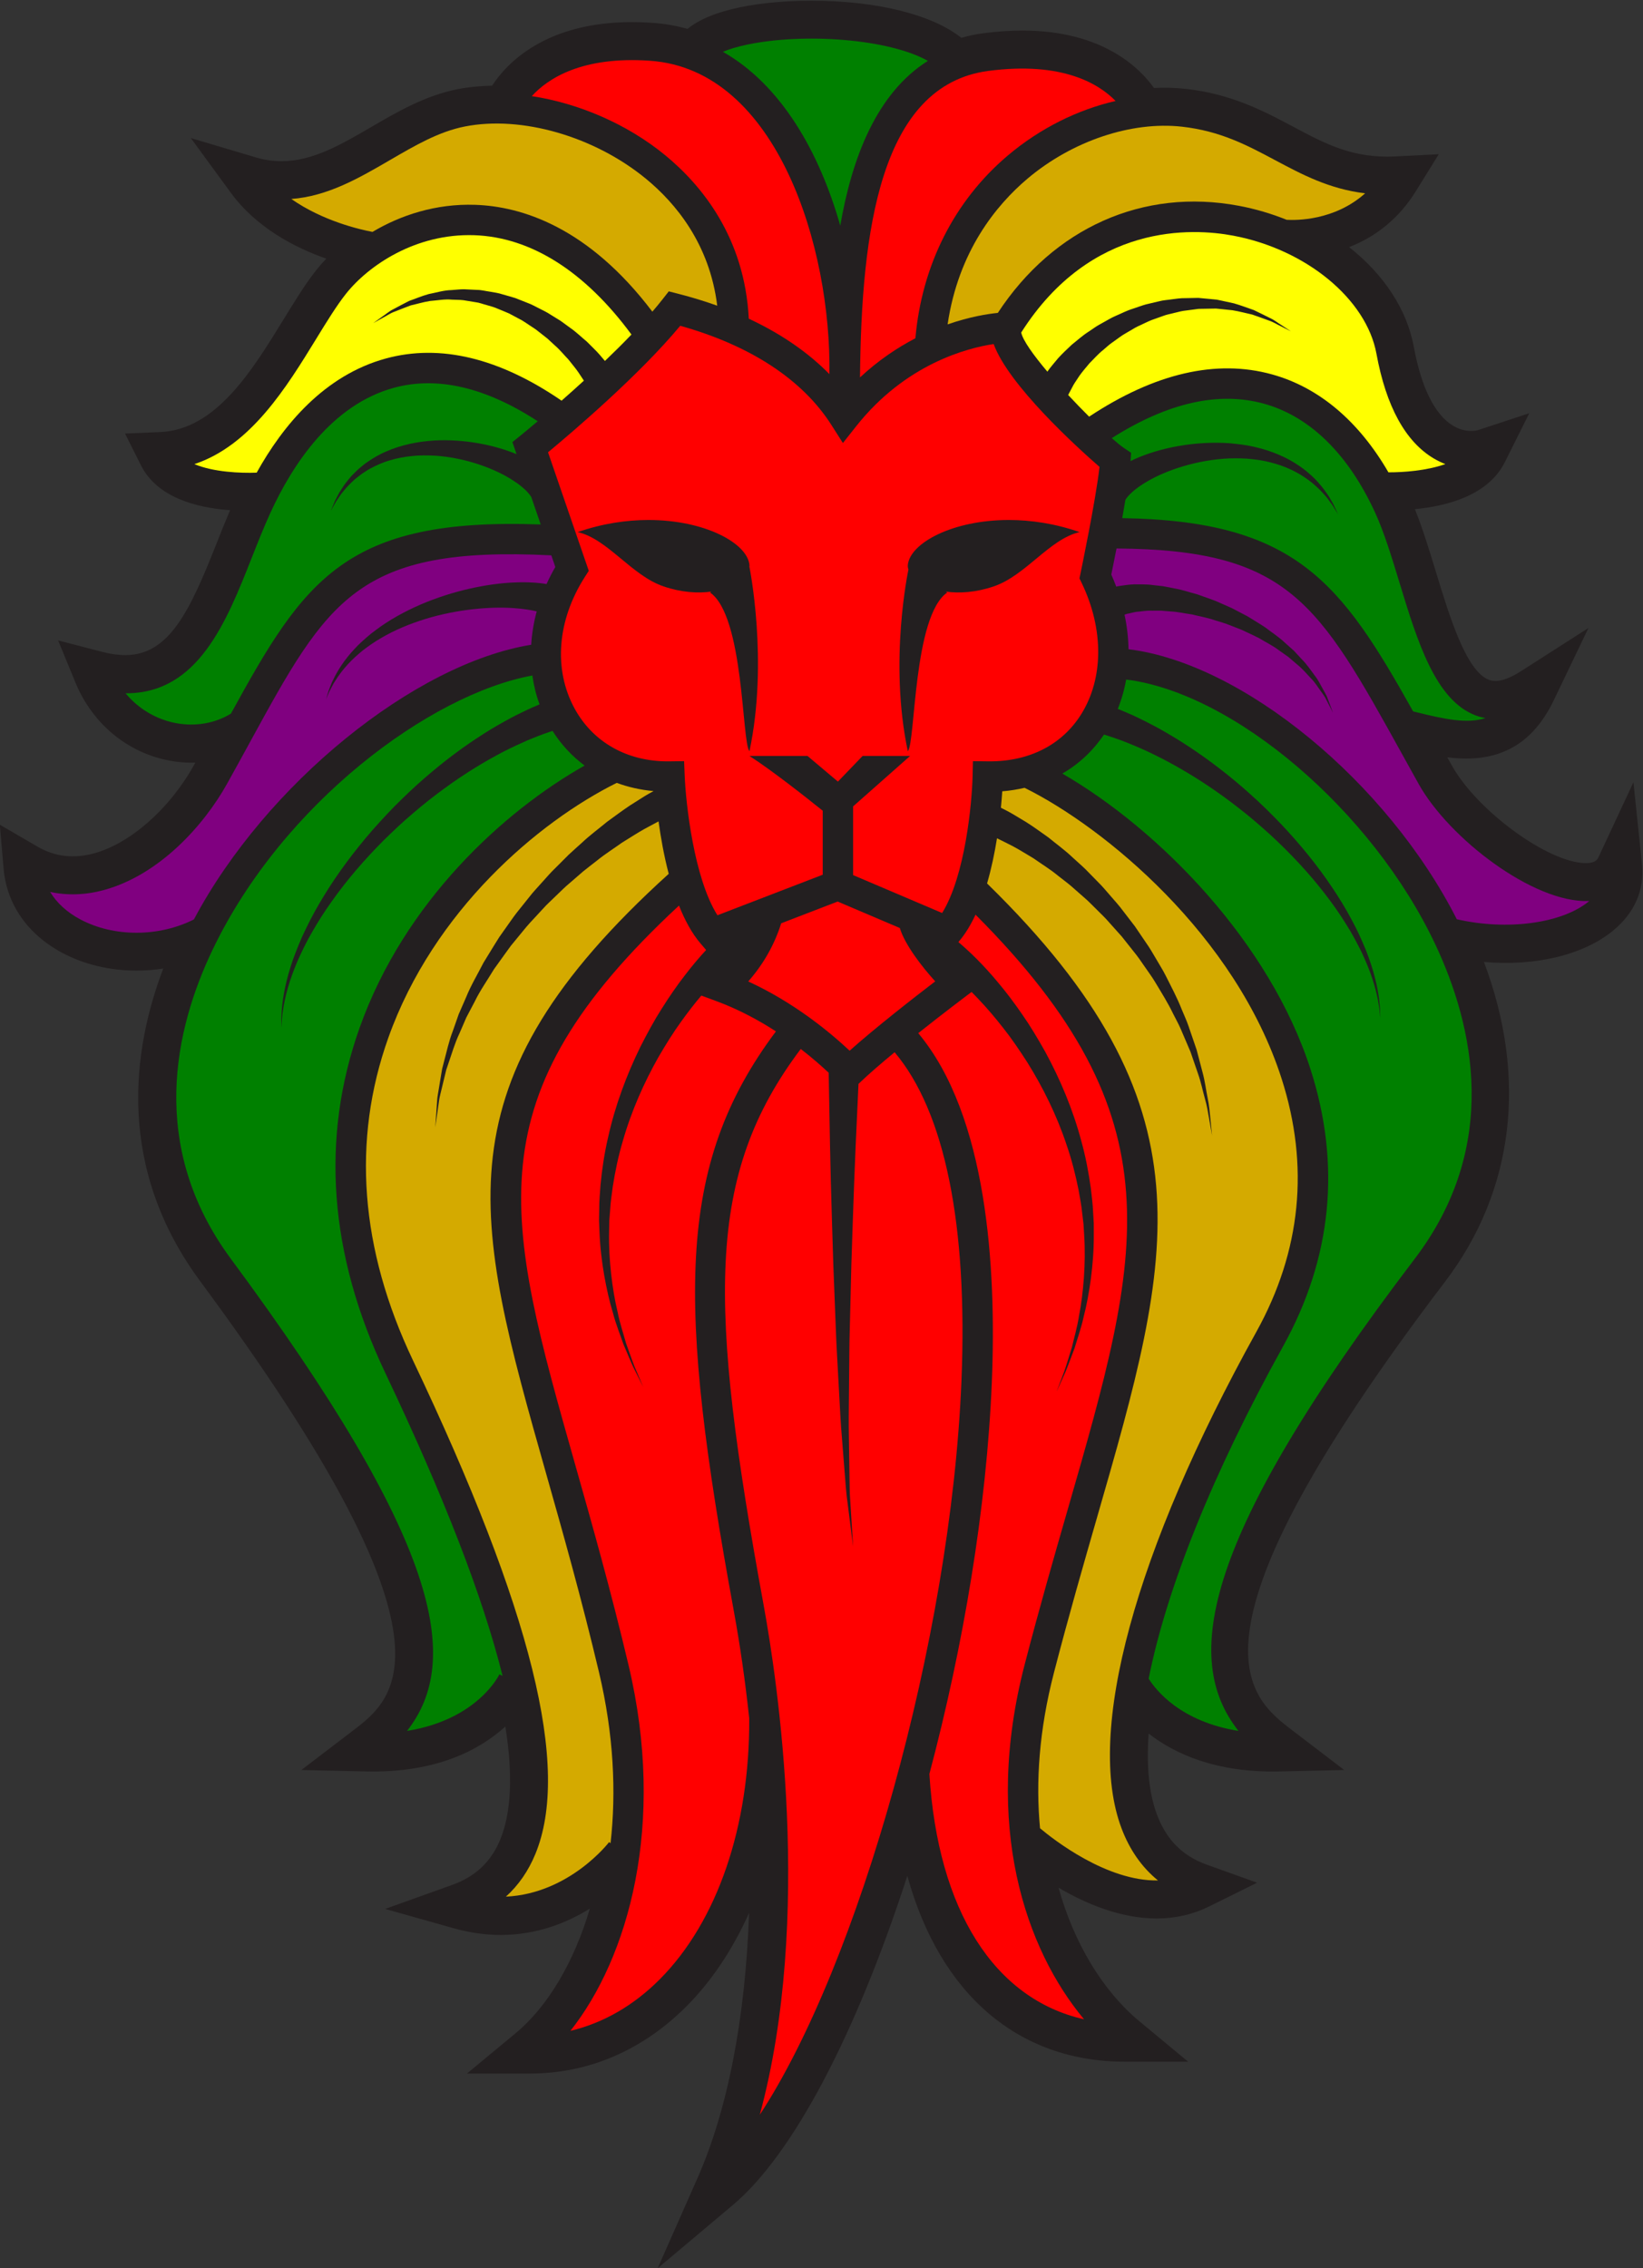 <?xml version="1.0" encoding="UTF-8" standalone="no"?>
<!-- Created with Inkscape (http://www.inkscape.org/) -->

<svg
   version="1.1"
   id="svg1841"
   width="404.212"
   height="557.856"
   viewBox="0 0 404.212 557.856"
   sodipodi:docname="BigCat7.svg"
   inkscape:version="1.2.2 (732a01da63, 2022-12-09, custom)"
   xmlns:inkscape="http://www.inkscape.org/namespaces/inkscape"
   xmlns:sodipodi="http://sodipodi.sourceforge.net/DTD/sodipodi-0.dtd"
   xmlns="http://www.w3.org/2000/svg"
   xmlns:svg="http://www.w3.org/2000/svg">
  <rect x="0" y="0" width="404.212" height="557.856" fill="#333333" stroke="none"/>
  <defs
     id="defs1845" />
  <sodipodi:namedview
     id="namedview1843"
     pagecolor="#ffffff"
     bordercolor="#000000"
     borderopacity="0.25"
     inkscape:showpageshadow="2"
     inkscape:pageopacity="0.0"
     inkscape:pagecheckerboard="0"
     inkscape:deskcolor="#d1d1d1"
     showgrid="false"
     inkscape:zoom="0.99629396"
     inkscape:cx="211.78488"
     inkscape:cy="229.85184"
     inkscape:window-width="1920"
     inkscape:window-height="1031"
     inkscape:window-x="0"
     inkscape:window-y="25"
     inkscape:window-maximized="1"
     inkscape:current-layer="layer1">
    <inkscape:page
       x="0"
       y="0"
       id="page1847"
       width="404.212"
       height="557.856" />
  </sodipodi:namedview>
  <g
     inkscape:groupmode="layer"
     id="layer1"
     inkscape:label="Layer 1"
     style="display:inline">
    <path
       style="display:inline;fill:#231f20;fill-opacity:1;fill-rule:nonzero;stroke:none;stroke-width:0.1"
       d="m 436.651,352.411 c -5.325,-4.418 -14.166,-6.679 -23.889,-5.819 8.073,-21.398 5.554,-42.275 -7.188,-59.014 -50.2,-65.958 -36.389,-76.499 -28.137,-82.795 l 9.543,-7.284 -12.002,-0.267 c -11.799,-0.256 -19.41,3.342 -24.094,6.986 -0.437,-6.068 0.082,-11.105 1.55,-15 1.727,-4.586 4.72,-7.588 9.147,-9.176 l 9.315,-3.339 -8.868,-4.389 c -2.963,-1.469 -6.217,-2.211 -9.673,-2.211 -6.7,0 -13.169,2.775 -18.103,5.68 2.827,-10.188 8.166,-19.051 14.937,-24.661 l 8.986,-7.445 h -11.67 c -19.685,0 -34.114,12.42 -40.16,34.291 -9.565,-29.49 -21.192,-51.474 -32.188,-60.723 l -13.9,-11.691 7.346,16.611 c 5.583,12.629 8.844,29.44 9.537,48.971 -3.01,-6.723 -6.914,-12.572 -11.496,-17.18 -8.105,-8.15 -18.098,-12.461 -28.898,-12.461 h -11.67 l 8.987,7.448 c 5.911,4.898 10.795,13.142 13.679,22.972 -4.102,-2.541 -9.686,-4.853 -16.434,-4.853 -2.854,0 -5.773,0.416 -8.674,1.232 l -12.656,3.571 12.379,4.439 c 4.268,1.529 7.16,4.258 8.847,8.344 2.053,4.972 2.372,11.986 0.952,20.867 -4.727,-4.277 -12.673,-8.572 -25.651,-8.281 l -12,0.265 9.543,7.284 c 7.916,6.041 21.166,16.154 -28.172,82.841 -15.536,20.997 -12.622,42.588 -6.863,57.75 -1.624,-0.254 -3.272,-0.383 -4.923,-0.383 -4.932,0 -9.657,1.126 -13.665,3.254 -6.444,3.426 -10.309,8.965 -10.879,15.6 l -0.695,8.068 7.001,-4.072 c 3.144,-1.827 6.647,-2.236 10.389,-1.215 6.711,1.841 13.936,8.207 18.409,16.222 0.097,0.174 0.193,0.349 0.29,0.521 -2.425,-0.084 -4.819,0.248 -7.173,0.955 -6.721,2.019 -12.169,7.048 -14.949,13.8 l -3.208,7.788 8.153,-2.113 c 1.526,-0.395 2.954,-0.596 4.245,-0.596 8.1,0.001 11.921,8.143 16.829,20.563 0.789,1.998 1.623,4.091 2.512,6.171 -6.244,0.452 -13.489,2.353 -16.481,8.337 l -2.904,5.81 6.489,0.275 c 10.281,0.434 16.947,11.297 22.827,20.881 2.059,3.356 4.002,6.52 5.996,9.024 0.559,0.702 1.172,1.399 1.833,2.087 -5.799,2.034 -12.899,5.7 -17.639,12.179 l -7.364,10.071 11.959,-3.556 c 1.606,-0.477 3.169,-0.71 4.778,-0.71 5.724,0 10.945,3.039 16.472,6.257 4.946,2.88 10.058,5.854 16.001,7.023 2.013,0.395 4.16,0.613 6.392,0.651 2.603,4.012 9.713,11.731 25.814,11.731 1.239,0 2.528,-0.045 3.829,-0.135 2.15,-0.15 4.308,-0.524 6.425,-1.114 2.162,1.764 5.419,3.102 9.7,3.985 3.846,0.794 8.399,1.213 13.168,1.213 12.032,0 22.273,-2.55 27.662,-6.848 1.355,0.384 2.684,0.661 4.043,0.84 2.496,0.332 4.925,0.501 7.219,0.501 14.825,0 21.695,-6.93 24.289,-10.594 2.023,0.099 4.046,0.04 5.972,-0.179 8.42,-0.945 14.438,-4.152 19.747,-6.981 5.962,-3.175 11.009,-5.863 18.828,-5.471 l 8.021,0.408 -4.231,-6.825 c -2.993,-4.826 -7.127,-8.286 -12.314,-10.316 6.478,-5.108 10.685,-11.563 11.941,-18.402 1.382,-7.527 3.895,-12.565 7.266,-14.566 2.433,-1.443 4.501,-0.82 4.511,-0.817 l 9.533,3.137 -4.515,-9.032 c -2.995,-5.991 -10.311,-8.059 -16.592,-8.671 1.465,-3.656 2.74,-7.84 3.884,-11.593 2.491,-8.175 5.592,-18.349 9.792,-19.896 1.463,-0.541 3.404,0 5.888,1.591 l 12.464,7.976 -6.402,-13.339 c -3.475,-7.236 -8.754,-10.754 -16.141,-10.754 -1.108,0 -2.26,0.075 -3.512,0.235 0.276,-0.494 0.555,-0.996 0.836,-1.502 4.7,-8.419 17.875,-18.019 24.735,-18.019 l 0.265,0.005 c 1.592,0.057 1.9,0.716 2.103,1.151 l 6.421,13.759 1.575,-15.103 c 0.491,-4.724 -1.334,-8.954 -5.281,-12.23"
       id="path2950"
       transform="matrix(1.333,0,0,-1.333,-185.135,698.595)" />
    <g
       id="layer2"
       inkscape:label="Skin"
       style="display:inline;fill:#ff0000">
      <path
         id="path2922"
         style="fill:#ff0000;fill-opacity:1;fill-rule:nonzero;stroke:none;stroke-width:0.1"
         d="M 264.429 463.967 C 256.862 454.846 244.376 444.229 240.032 440.627 L 247.55 418.754 L 246.82 417.613 C 241.702 409.612 241.001 400.531 244.947 393.324 C 248.329 387.143 254.591 383.599 262.126 383.599 L 265.143 383.634 L 265.255 380.911 C 265.464 375.817 266.96 362.078 271.298 355.205 L 290.729 362.684 L 290.729 374.494 C 287.386 377.179 281.345 381.931 277.216 384.595 L 287.925 384.595 L 293.534 379.864 L 298.088 384.595 L 306.854 384.595 L 296.336 375.292 L 296.336 362.614 L 312.765 355.622 C 317.019 362.468 318.271 375.883 318.388 380.863 L 318.453 383.634 L 321.545 383.599 C 328.91 383.599 334.897 386.671 338.404 392.246 C 342.585 398.895 342.631 407.967 338.527 416.509 L 338.115 417.365 L 338.31 418.297 C 338.339 418.441 341.115 431.713 341.814 437.933 C 337.619 441.581 325.012 453.045 322.277 460.599 C 317.444 459.874 306.039 456.971 296.9 445.427 L 294.453 442.334 L 292.334 445.662 C 287.01 454.033 277.384 460.341 264.429 463.967 z M 258.555 428.135 C 268.939 428.139 276.812 423.875 277.208 419.835 C 277.22 419.704 277.2 419.574 277.189 419.44 L 277.208 419.451 C 277.208 419.451 280.745 402.064 277.208 385.473 C 275.773 387.107 276.241 410.392 269.93 414.759 L 270.183 414.924 C 267.671 414.574 264.646 414.765 261.362 415.879 C 255.427 417.891 251.07 424.62 245.509 425.901 C 250.044 427.479 254.492 428.134 258.555 428.135 z M 325.088 428.135 C 329.151 428.134 333.599 427.479 338.134 425.901 C 332.573 424.62 328.215 417.891 322.282 415.879 C 318.984 414.76 315.947 414.571 313.427 414.926 L 313.712 414.759 C 307.403 410.392 307.87 387.107 306.436 385.473 C 302.898 402.064 306.542 418.947 306.542 418.947 L 306.56 418.937 C 306.462 419.239 306.407 419.539 306.436 419.835 C 306.832 423.875 314.705 428.139 325.088 428.135 z "
         transform="matrix(1.333,0,0,-1.333,-185.135,698.595)" />
      <path
         style="fill:#ff0000;fill-opacity:1;fill-rule:nonzero;stroke:none;stroke-width:0.1"
         d="m 304.96,352.849 -11.479,4.885 -10.416,-4.009 c -1.236,-3.936 -3.269,-7.531 -6.083,-10.734 8.445,-3.875 15.048,-9.34 18.711,-12.777 4.829,4.31 11.999,9.886 15.797,12.793 -2.449,2.695 -5.61,6.772 -6.53,9.842"
         id="path2920"
         transform="matrix(1.333,0,0,-1.333,-185.135,698.595)" />
    </g>
    <g
       id="layer3"
       inkscape:label="Mane"
       style="display:inline;fill:#d4aa00">
      <path
         style="fill:#008000;fill-opacity:1;fill-rule:nonzero;stroke:none;stroke-width:0.1"
         d="m 399.995,291.824 c 15.879,20.861 10.838,43.036 3.812,57.965 -11.643,24.742 -37.208,46.426 -57.078,48.908 -0.328,-1.872 -0.845,-3.685 -1.543,-5.417 0.856,-0.347 1.766,-0.732 2.789,-1.184 1.461,-0.684 3.085,-1.492 4.816,-2.436 1.718,-0.963 3.55,-2.047 5.424,-3.284 1.875,-1.234 3.808,-2.593 5.734,-4.088 1.93,-1.485 3.868,-3.091 5.759,-4.803 1.909,-1.692 3.742,-3.522 5.54,-5.379 3.556,-3.752 6.826,-7.763 9.508,-11.785 1.354,-2.002 2.561,-4.006 3.598,-5.96 1.068,-1.938 1.905,-3.862 2.645,-5.639 0.693,-1.801 1.255,-3.477 1.633,-4.996 0.397,-1.512 0.63,-2.858 0.775,-3.965 0.138,-1.113 0.202,-1.988 0.199,-2.586 0.018,-0.598 0.028,-0.916 0.028,-0.916 0,0 -0.032,0.318 -0.092,0.912 -0.038,0.595 -0.161,1.461 -0.374,2.551 -0.218,1.086 -0.539,2.398 -1.031,3.859 -0.475,1.466 -1.142,3.075 -1.941,4.789 -0.847,1.694 -1.792,3.516 -2.968,5.338 -1.145,1.84 -2.456,3.713 -3.91,5.574 -2.885,3.739 -6.338,7.424 -10.035,10.823 -1.867,1.68 -3.76,3.328 -5.716,4.832 -1.938,1.527 -3.907,2.942 -5.856,4.239 -1.943,1.302 -3.877,2.472 -5.735,3.522 -1.859,1.049 -3.659,1.951 -5.332,2.745 -1.684,0.774 -3.245,1.418 -4.639,1.956 -1.295,0.469 -2.423,0.867 -3.363,1.148 -2.049,-3.015 -4.637,-5.449 -7.694,-7.199 18.039,-10.44 38.311,-31.243 45.803,-54.546 5.672,-17.644 3.964,-34.858 -5.076,-51.164 -13.012,-23.469 -21.493,-44.685 -24.791,-61.291 1.342,-2.133 5.891,-7.928 16.577,-9.637 -10.514,13.272 -6.681,35.59 32.534,87.114"
         id="path2948"
         transform="matrix(1.333,0,0,-1.333,-185.135,698.595)" />
      <path
         style="fill:#d4aa00;fill-opacity:1;fill-rule:nonzero;stroke:none;stroke-width:0.1"
         d="m 370.771,278.359 c 8.258,14.896 9.819,30.616 4.641,46.726 -8.513,26.479 -32.682,46.339 -47.425,53.631 -1.332,-0.299 -2.695,-0.535 -4.121,-0.64 -0.056,-0.852 -0.139,-1.889 -0.251,-3.038 0.346,-0.175 0.74,-0.375 1.179,-0.598 0.928,-0.482 2.109,-1.232 3.421,-2.007 1.3,-0.809 2.641,-1.797 4.146,-2.855 1.411,-1.167 3.032,-2.314 4.543,-3.758 0.767,-0.706 1.581,-1.404 2.363,-2.167 0.764,-0.78 1.544,-1.575 2.338,-2.386 0.814,-0.787 1.529,-1.694 2.304,-2.562 0.759,-0.881 1.555,-1.748 2.256,-2.706 0.722,-0.939 1.449,-1.883 2.179,-2.833 0.673,-0.989 1.347,-1.984 2.021,-2.979 0.697,-0.975 1.298,-2.015 1.9,-3.046 0.589,-1.039 1.244,-2.029 1.767,-3.087 1.059,-2.106 2.148,-4.147 2.962,-6.237 0.419,-1.037 0.901,-2.025 1.243,-3.047 0.347,-1.015 0.688,-2.01 1.019,-2.978 0.165,-0.484 0.327,-0.961 0.488,-1.43 0.126,-0.479 0.25,-0.953 0.373,-1.418 0.243,-0.928 0.478,-1.826 0.704,-2.686 0.471,-1.716 0.654,-3.347 0.946,-4.757 0.301,-1.409 0.39,-2.668 0.496,-3.695 0.208,-2.053 0.326,-3.227 0.326,-3.227 0,0 -0.205,1.162 -0.564,3.192 -0.182,1.013 -0.362,2.249 -0.765,3.627 -0.394,1.378 -0.692,2.968 -1.283,4.625 -0.285,0.83 -0.582,1.697 -0.891,2.591 -0.153,0.446 -0.309,0.901 -0.467,1.362 -0.192,0.45 -0.386,0.906 -0.583,1.369 -0.395,0.921 -0.8,1.869 -1.215,2.838 -0.405,0.968 -0.952,1.902 -1.434,2.88 -0.941,1.973 -2.151,3.881 -3.326,5.842 -0.579,0.984 -1.289,1.899 -1.933,2.857 -0.653,0.952 -1.305,1.909 -2.047,2.8 -0.719,0.908 -1.438,1.813 -2.154,2.716 -0.768,0.858 -1.532,1.712 -2.291,2.56 -0.734,0.865 -1.56,1.636 -2.346,2.423 -0.801,0.77 -1.54,1.583 -2.373,2.272 -0.807,0.711 -1.602,1.41 -2.38,2.093 -0.792,0.666 -1.61,1.264 -2.379,1.874 -1.517,1.255 -3.116,2.205 -4.503,3.196 -1.457,0.864 -2.795,1.709 -3.986,2.328 -1.067,0.522 -1.943,0.999 -2.776,1.384 -0.427,-2.669 -1.017,-5.541 -1.831,-8.333 42.113,-41.156 34.326,-68.312 20.277,-117.046 -2.454,-8.518 -5.237,-18.172 -7.934,-28.573 -2.749,-10.603 -3.378,-20.214 -2.568,-28.707 2.483,-2.087 12.3,-9.795 21.767,-9.629 -2.979,2.426 -5.231,5.645 -6.731,9.629 -6.657,17.676 2.419,51.067 24.898,91.61"
         id="path2946"
         transform="matrix(1.333,0,0,-1.333,-185.135,698.595)" />
      <path
         style="fill:#ff0000;fill-opacity:1;fill-rule:nonzero;stroke:none;stroke-width:0.1"
         d="m 279.115,133.89 c 18.166,27.705 35.255,87.545 37.219,135.397 1.184,28.824 -3.08,49.686 -12.336,60.641 -2.45,-2.019 -4.751,-3.999 -6.417,-5.601 l -0.25,-0.242 c -0.107,-2.331 -0.291,-6.368 -0.524,-11.463 -0.169,-4.106 -0.373,-8.895 -0.533,-14.026 -0.191,-5.133 -0.351,-10.608 -0.462,-16.083 -0.057,-2.738 -0.157,-5.478 -0.172,-8.174 -0.025,-2.695 -0.051,-5.347 -0.073,-7.914 -0.023,-2.568 -0.068,-5.053 -0.007,-7.402 0.034,-2.354 0.067,-4.578 0.098,-6.631 0.03,-2.057 0.036,-3.939 0.175,-5.602 0.105,-1.666 0.195,-3.117 0.27,-4.312 0.148,-2.397 0.234,-3.766 0.234,-3.766 0,0 -0.172,1.36 -0.474,3.741 -0.152,1.189 -0.335,2.636 -0.544,4.296 -0.248,1.661 -0.375,3.541 -0.536,5.592 -0.161,2.053 -0.338,4.278 -0.523,6.629 -0.213,2.356 -0.325,4.838 -0.468,7.408 -0.14,2.569 -0.287,5.225 -0.433,7.924 -0.157,2.699 -0.232,5.442 -0.353,8.184 -0.236,5.486 -0.428,10.975 -0.566,16.118 -0.169,5.146 -0.272,9.949 -0.365,14.066 -0.132,7.206 -0.225,12.31 -0.246,13.475 -1.326,1.246 -3.058,2.77 -5.156,4.389 -17.59,-23.36 -17.058,-46.859 -6.842,-102.65 2.545,-13.898 9.135,-57.703 -0.716,-93.994"
         id="path2944"
         transform="matrix(1.333,0,0,-1.333,-185.135,698.595)" />
      <path
         style="fill:#ff0000;fill-opacity:1;fill-rule:nonzero;stroke:none;stroke-width:0.1"
         d="m 260.673,158.9 c 10.592,10.654 16.604,28.187 16.491,48.105 h 0.002 c -0.741,6.963 -1.715,13.657 -2.852,19.867 -10.361,56.582 -10.826,82.086 7.779,106.906 -3.217,2.084 -6.935,4.088 -11.028,5.596 l -2.742,1.01 c -1.224,-1.444 -2.463,-3.039 -3.705,-4.772 -1.449,-1.992 -2.82,-4.203 -4.179,-6.525 -2.652,-4.682 -5.018,-9.969 -6.6,-15.52 -0.826,-2.763 -1.418,-5.594 -1.856,-8.408 -0.181,-1.409 -0.409,-2.809 -0.48,-4.203 -0.055,-0.697 -0.108,-1.391 -0.162,-2.078 -0.012,-0.691 -0.026,-1.375 -0.039,-2.056 -0.063,-2.72 0.103,-5.355 0.377,-7.842 0.289,-2.485 0.674,-4.834 1.19,-6.963 0.423,-2.156 1.091,-4.061 1.562,-5.785 0.611,-1.678 1.106,-3.16 1.582,-4.354 1.013,-2.367 1.59,-3.72 1.59,-3.72 0,0 -0.659,1.318 -1.811,3.625 -0.548,1.166 -1.131,2.621 -1.848,4.273 -0.577,1.705 -1.365,3.59 -1.923,5.742 -0.651,2.125 -1.182,4.483 -1.629,6.996 -0.432,2.518 -0.762,5.206 -0.865,8.003 -0.027,0.699 -0.055,1.405 -0.083,2.115 0.011,0.712 0.024,1.429 0.036,2.148 -0.01,1.447 0.138,2.9 0.236,4.373 0.28,2.933 0.722,5.91 1.409,8.833 1.3,5.872 3.437,11.542 5.927,16.618 1.278,2.519 2.582,4.931 3.985,7.121 1.384,2.199 2.783,4.227 4.181,6.029 1.371,1.806 2.723,3.394 3.99,4.763 l -1.027,1.198 c -1.612,1.88 -2.916,4.321 -3.98,6.997 -38.315,-35.553 -32.165,-57.289 -19.096,-103.375 3.05,-10.756 6.507,-22.95 9.794,-36.809 6.963,-29.371 -0.045,-53.926 -10.735,-67.438 6.06,1.442 11.671,4.665 16.509,9.53"
         id="path2942"
         transform="matrix(1.333,0,0,-1.333,-185.135,698.595)" />
      <path
         style="fill:#d4aa00;fill-opacity:1;fill-rule:nonzero;stroke:none;stroke-width:0.1"
         d="m 237.683,181.972 c -1.286,-3.117 -3.101,-5.736 -5.426,-7.842 11.728,0.563 18.963,9.953 19.049,10.069 l 0.264,-0.2 c 1.066,9.403 0.592,20.039 -2.128,31.514 -3.259,13.742 -6.698,25.871 -9.734,36.572 -13.508,47.641 -20.335,71.852 22.596,110.763 -0.881,3.37 -1.478,6.757 -1.877,9.673 -0.789,-0.408 -1.646,-0.891 -2.653,-1.422 -1.226,-0.693 -2.609,-1.576 -4.108,-2.51 -1.438,-1.038 -3.084,-2.053 -4.666,-3.347 -0.804,-0.631 -1.646,-1.262 -2.479,-1.94 -0.813,-0.704 -1.643,-1.423 -2.488,-2.155 -0.866,-0.713 -1.662,-1.524 -2.494,-2.32 -0.815,-0.815 -1.706,-1.58 -2.481,-2.464 -0.801,-0.866 -1.607,-1.738 -2.416,-2.612 -0.803,-0.883 -1.528,-1.836 -2.301,-2.754 l -1.141,-1.388 -1.056,-1.45 c -0.697,-0.973 -1.393,-1.939 -2.081,-2.9 -1.216,-2.02 -2.576,-3.932 -3.558,-5.964 -0.526,-1 -1.043,-1.984 -1.55,-2.946 -0.432,-0.998 -0.854,-1.975 -1.265,-2.924 -0.898,-1.88 -1.416,-3.776 -2.023,-5.489 -0.144,-0.43 -0.287,-0.853 -0.426,-1.264 -0.103,-0.423 -0.202,-0.834 -0.3,-1.237 -0.194,-0.804 -0.377,-1.569 -0.551,-2.288 -0.158,-0.72 -0.363,-1.388 -0.453,-2.023 -0.092,-0.633 -0.174,-1.215 -0.247,-1.741 -0.3,-2.112 -0.472,-3.318 -0.472,-3.318 0,0 0.084,1.217 0.232,3.346 0.037,0.533 0.078,1.123 0.122,1.768 0.045,0.644 0.203,1.326 0.31,2.062 0.123,0.737 0.252,1.522 0.389,2.348 0.068,0.414 0.141,0.839 0.214,1.273 0.11,0.426 0.223,0.862 0.338,1.307 0.485,1.771 0.879,3.744 1.649,5.716 0.351,1 0.711,2.026 1.078,3.077 0.445,1.017 0.901,2.059 1.364,3.119 0.861,2.156 2.101,4.203 3.209,6.378 0.636,1.037 1.279,2.083 1.923,3.134 l 0.981,1.572 1.072,1.517 c 0.726,1.002 1.41,2.042 2.171,3.015 0.772,0.965 1.542,1.925 2.305,2.88 0.74,0.978 1.6,1.833 2.385,2.739 0.805,0.89 1.578,1.795 2.42,2.599 0.827,0.828 1.64,1.64 2.435,2.434 0.817,0.771 1.649,1.495 2.444,2.216 1.563,1.474 3.213,2.672 4.66,3.876 1.524,1.115 2.901,2.137 4.2,3.002 1.324,0.829 2.503,1.609 3.446,2.153 0.346,0.19 0.653,0.359 0.942,0.519 -2.395,0.214 -4.672,0.729 -6.797,1.516 -14.481,-7.198 -33.787,-23.548 -42.152,-47.019 -6.754,-18.95 -5.228,-38.972 4.533,-59.511 21.984,-46.252 29.164,-75.209 22.592,-91.129"
         id="path2940"
         transform="matrix(1.333,0,0,-1.333,-185.135,698.595)" />
      <path
         style="fill:#008000;fill-opacity:1;fill-rule:nonzero;stroke:none;stroke-width:0.1"
         d="m 214.009,204.71 c 13.057,2.096 17,10.334 17.045,10.432 l 0.584,-0.27 c -3.631,14.569 -10.808,33.092 -21.611,55.821 -10.426,21.932 -12.024,43.398 -4.752,63.8 8.275,23.223 26.574,39.902 41.507,48.333 -2.314,1.716 -4.316,3.861 -5.922,6.397 -0.326,-0.104 -0.666,-0.218 -1.021,-0.353 -0.97,-0.321 -2.172,-0.806 -3.557,-1.371 -1.369,-0.596 -2.904,-1.306 -4.551,-2.149 -1.64,-0.861 -3.4,-1.837 -5.214,-2.965 -1.814,-1.124 -3.697,-2.374 -5.584,-3.759 -1.893,-1.377 -3.803,-2.871 -5.674,-4.478 -1.891,-1.584 -3.713,-3.308 -5.509,-5.065 -3.553,-3.549 -6.85,-7.376 -9.577,-11.233 -1.375,-1.919 -2.607,-3.845 -3.673,-5.73 -1.1,-1.872 -1.969,-3.729 -2.745,-5.458 -0.726,-1.745 -1.326,-3.38 -1.74,-4.865 -0.43,-1.482 -0.696,-2.804 -0.869,-3.9 -0.168,-1.097 -0.256,-1.967 -0.268,-2.564 -0.035,-0.596 -0.052,-0.914 -0.052,-0.914 0,0 -0.004,0.318 -0.01,0.914 -0.029,0.6 -0.002,1.476 0.09,2.594 0.099,1.113 0.275,2.466 0.607,3.995 0.316,1.532 0.808,3.229 1.426,5.057 0.666,1.808 1.421,3.765 2.408,5.745 0.955,1.998 2.076,4.047 3.345,6.104 2.514,4.13 5.614,8.275 9.011,12.173 1.718,1.93 3.472,3.834 5.31,5.603 1.819,1.789 3.687,3.475 5.555,5.039 1.861,1.574 3.736,3.014 5.558,4.325 1.82,1.313 3.607,2.471 5.284,3.507 1.689,1.016 3.279,1.89 4.709,2.632 1.445,0.713 2.716,1.327 3.833,1.788 0.182,0.081 0.342,0.148 0.506,0.22 -0.623,1.718 -1.063,3.504 -1.32,5.329 -18.871,-3.46 -46.084,-23.595 -59.012,-50.591 -6.961,-14.534 -12.024,-36.231 3.385,-57.059 38.564,-52.121 42.768,-74 32.498,-87.084"
         id="path2938"
         transform="matrix(1.333,0,0,-1.333,-185.135,698.595)" />
      <path
         style="fill:#008000;fill-opacity:1;fill-rule:nonzero;stroke:none;stroke-width:0.1"
         d="m 162.063,396.16 c 2.023,-2.437 4.657,-4.202 7.72,-5.123 4.058,-1.216 8.39,-0.689 11.726,1.373 13.529,24.664 21.084,36.223 57.17,34.897 l -1.736,5.054 -0.022,0.034 c -0.396,0.689 -1.496,1.844 -3.195,2.934 -3.35,2.247 -8.883,4.306 -14.582,4.675 -1.422,0.066 -2.856,0.08 -4.252,-0.075 -1.398,-0.141 -2.766,-0.394 -4.047,-0.791 -1.297,-0.36 -2.482,-0.907 -3.575,-1.489 -0.554,-0.281 -1.035,-0.645 -1.539,-0.95 -0.476,-0.343 -0.908,-0.708 -1.343,-1.043 -0.807,-0.736 -1.52,-1.453 -2.075,-2.161 -0.601,-0.673 -0.98,-1.369 -1.371,-1.892 -0.638,-1.137 -1.002,-1.788 -1.002,-1.788 0,0 0.286,0.693 0.791,1.905 0.327,0.567 0.633,1.32 1.163,2.078 0.482,0.792 1.127,1.616 1.883,2.486 0.409,0.4 0.822,0.841 1.281,1.262 0.488,0.384 0.964,0.831 1.515,1.202 1.091,0.76 2.307,1.499 3.659,2.056 1.338,0.592 2.791,1.045 4.294,1.377 1.502,0.348 3.059,0.518 4.622,0.627 5.439,0.271 10.855,-0.792 15.072,-2.527 l -0.764,2.224 1.528,1.235 c 0.045,0.037 1.248,1.01 3.142,2.612 -9.613,6.271 -18.535,8.352 -26.535,6.174 -11.537,-3.14 -18.752,-14.242 -22.773,-23.005 -1.213,-2.641 -2.356,-5.533 -3.46,-8.331 -4.671,-11.824 -9.888,-25.029 -23.15,-25.03 z"
         id="path2936"
         transform="matrix(1.333,0,0,-1.333,-185.135,698.595)" />
      <path
         style="fill:#d4aa00;fill-opacity:1;fill-rule:nonzero;stroke:none;stroke-width:0.1"
         d="m 224.667,500.735 c -4.787,-0.94 -9.176,-3.496 -13.824,-6.201 -5.657,-3.293 -11.455,-6.666 -18.188,-7.17 5.768,-4.039 12.553,-5.616 14.975,-6.076 5.162,3.069 11.662,5.249 18.976,4.998 8.457,-0.288 20.791,-4.028 32.679,-19.714 0.672,0.78 1.31,1.552 1.901,2.304 l 1.129,1.443 1.772,-0.454 c 2.496,-0.64 4.885,-1.371 7.17,-2.19 -1.402,11.427 -7.72,18.949 -13.129,23.4 -9.531,7.839 -22.979,11.724 -33.461,9.66"
         id="path2934"
         transform="matrix(1.333,0,0,-1.333,-185.135,698.595)" />
      <path
         style="fill:#ff0000;fill-opacity:1;fill-rule:nonzero;stroke:none;stroke-width:0.1"
         d="m 237.036,506.341 c 8.71,-1.333 17.65,-5.173 24.656,-10.935 6.712,-5.521 14.634,-15.162 15.391,-30.13 5.905,-2.754 10.908,-6.186 14.881,-10.226 0.363,23.138 -9.551,56.177 -33.101,57.818 -12.596,0.879 -18.889,-3.3 -21.827,-6.527"
         id="path2932"
         transform="matrix(1.333,0,0,-1.333,-185.135,698.595)" />
      <path
         style="fill:#008000;fill-opacity:1;fill-rule:nonzero;stroke:none;stroke-width:0.1"
         d="m 276.892,515.868 c -2.004,-0.414 -3.49,-0.889 -4.586,-1.348 10.767,-6.121 17.81,-18.512 21.658,-32.074 2.164,12.512 6.703,24.435 16.174,30.402 -7.235,4.063 -22.738,5.186 -33.246,3.02"
         id="path2930"
         transform="matrix(1.333,0,0,-1.333,-185.135,698.595)" />
      <path
         style="fill:#ff0000;fill-opacity:1;fill-rule:nonzero;stroke:none;stroke-width:0.1"
         d="m 321.271,510.99 c -19.969,-2.652 -23.404,-29.517 -23.663,-56.549 3.409,3.171 6.914,5.505 10.225,7.221 1.178,13.468 7.198,25.407 17.09,33.753 5.892,4.971 12.824,8.417 19.856,10.033 -2.986,3.076 -9.745,7.365 -23.508,5.542"
         id="path2928"
         transform="matrix(1.333,0,0,-1.333,-185.135,698.595)" />
      <path
         style="fill:#008000;fill-opacity:1;fill-rule:nonzero;stroke:none;stroke-width:0.1"
         d="m 385.841,429.173 c 0,0 -0.389,0.668 -1.104,1.796 -0.423,0.521 -0.833,1.227 -1.485,1.891 -0.597,0.705 -1.356,1.422 -2.216,2.147 -0.885,0.698 -1.883,1.397 -3.018,1.988 -1.129,0.6 -2.375,1.119 -3.705,1.507 -1.327,0.403 -2.734,0.685 -4.178,0.839 -1.439,0.191 -2.924,0.182 -4.391,0.155 -5.893,-0.254 -11.65,-2.167 -15.248,-4.324 -0.911,-0.526 -1.668,-1.072 -2.282,-1.57 -0.591,-0.504 -1.066,-0.963 -1.322,-1.33 l -0.2,-0.254 -0.047,-0.109 -0.058,-0.079 c -0.182,-1.101 -0.379,-2.229 -0.582,-3.355 31.989,-0.501 40.322,-11.758 53.689,-35.659 l 0.595,-0.145 c 5.248,-1.301 9.403,-2.173 12.754,-1.086 -0.599,0.106 -1.188,0.265 -1.766,0.477 -7.468,2.75 -10.827,13.771 -14.075,24.431 -1.469,4.819 -2.856,9.373 -4.535,13.028 -4.947,10.781 -12.035,17.719 -20.494,20.067 -8.366,2.323 -17.809,0.183 -28.098,-6.35 0.925,-0.818 1.697,-1.45 2.228,-1.806 l 1.342,-0.902 -0.103,-1.533 c 0.271,0.132 0.526,0.269 0.81,0.393 4.588,2.056 11.023,3.353 17.443,2.911 1.6,-0.152 3.193,-0.33 4.729,-0.712 1.538,-0.344 3.019,-0.824 4.395,-1.419 1.381,-0.581 2.65,-1.29 3.775,-2.064 1.131,-0.765 2.098,-1.62 2.933,-2.452 0.812,-0.861 1.504,-1.683 2.033,-2.475 0.583,-0.751 0.921,-1.518 1.283,-2.086 0.591,-1.22 0.898,-1.92 0.898,-1.92"
         id="path2926"
         transform="matrix(1.333,0,0,-1.333,-185.135,698.595)" />
      <path
         style="fill:#ffff00;fill-opacity:1;fill-rule:nonzero;stroke:none;stroke-width:0.1"
         d="m 405.643,438.452 c -0.697,0.266 -1.411,0.604 -2.132,1.032 -5.239,3.11 -8.802,9.614 -10.586,19.327 -1.853,10.087 -12.97,19.249 -26.435,21.785 -7.497,1.412 -26.207,2.446 -39.128,-17.87 0.289,-1.428 2.247,-4.163 4.834,-7.226 0.065,0.098 0.119,0.176 0.19,0.28 0.42,0.586 1.096,1.366 1.787,2.202 0.728,0.801 1.56,1.592 2.49,2.465 0.993,0.787 1.998,1.718 3.216,2.486 0.603,0.393 1.186,0.845 1.843,1.209 0.653,0.368 1.321,0.741 2.002,1.122 0.671,0.388 1.42,0.664 2.138,1.003 0.721,0.34 1.462,0.654 2.242,0.894 0.772,0.251 1.532,0.549 2.323,0.763 l 2.395,0.565 c 0.79,0.214 1.623,0.245 2.425,0.373 0.806,0.111 1.607,0.22 2.415,0.204 0.799,0.015 1.593,0.031 2.379,0.046 0.779,-0.073 1.549,-0.143 2.308,-0.215 0.376,-0.035 0.75,-0.071 1.119,-0.108 0.365,-0.076 0.725,-0.152 1.08,-0.23 0.709,-0.153 1.404,-0.305 2.078,-0.453 1.327,-0.376 2.539,-0.863 3.666,-1.241 1.083,-0.506 2.055,-1.011 2.918,-1.433 0.881,-0.392 1.532,-0.955 2.123,-1.301 1.149,-0.756 1.804,-1.187 1.804,-1.187 0,0 -0.699,0.356 -1.924,0.978 -0.626,0.279 -1.313,0.756 -2.225,1.043 -0.895,0.32 -1.892,0.702 -2.988,1.073 -1.138,0.243 -2.346,0.581 -3.643,0.795 -0.655,0.069 -1.328,0.139 -2.016,0.209 -0.341,0.034 -0.686,0.069 -1.035,0.102 -0.351,-0.005 -0.706,-0.011 -1.064,-0.018 -0.71,-0.012 -1.432,-0.026 -2.163,-0.038 -0.725,-0.096 -1.457,-0.194 -2.197,-0.292 -0.738,-0.064 -1.465,-0.253 -2.192,-0.437 -0.724,-0.203 -1.468,-0.303 -2.169,-0.587 l -2.112,-0.755 c -0.693,-0.271 -1.351,-0.624 -2.018,-0.924 -0.675,-0.289 -1.307,-0.647 -1.918,-1.027 -0.61,-0.38 -1.245,-0.69 -1.805,-1.107 -0.563,-0.403 -1.118,-0.8 -1.659,-1.19 -0.544,-0.382 -1.009,-0.845 -1.495,-1.246 -0.993,-0.782 -1.762,-1.696 -2.537,-2.455 -0.694,-0.823 -1.35,-1.601 -1.834,-2.275 -0.44,-0.699 -0.83,-1.204 -1.152,-1.772 -0.533,-1.008 -0.862,-1.631 -0.963,-1.822 1.293,-1.388 2.61,-2.747 3.868,-3.999 12.124,8.016 23.484,10.649 33.777,7.792 8.641,-2.397 15.978,-8.606 21.463,-18.063 2.725,-0.013 7.07,0.293 10.507,1.523"
         id="path2924"
         transform="matrix(1.333,0,0,-1.333,-185.135,698.595)" />
      <path
         style="fill:#d4aa00;fill-opacity:1;fill-rule:nonzero;stroke:none;stroke-width:0.1"
         d="m 390.832,488.406 c -6.626,0.802 -11.653,3.482 -16.549,6.089 -5.218,2.782 -10.147,5.408 -17.24,6.206 -9.333,1.042 -20.261,-2.62 -28.502,-9.571 -5.813,-4.906 -12.773,-13.435 -14.763,-26.905 4.073,1.421 7.416,1.935 9.266,2.119 10.309,15.696 26.819,23.087 44.484,19.763 3.084,-0.58 6.042,-1.462 8.833,-2.585 1.734,-0.101 8.833,-0.173 14.471,4.884"
         id="path2918"
         transform="matrix(1.333,0,0,-1.333,-185.135,698.595)" />
      <path
         style="fill:#ffff00;fill-opacity:1;fill-rule:nonzero;stroke:none;stroke-width:0.1"
         d="m 197.255,461.573 c -5.474,-8.921 -12.084,-19.692 -22.5,-23.129 3.525,-1.479 8.502,-1.689 11.504,-1.575 4.84,8.708 12.463,17.966 23.86,21.068 10.006,2.724 20.907,0.096 32.411,-7.788 1.291,1.136 2.68,2.378 4.118,3.692 -0.309,0.497 -0.658,0.979 -1.063,1.604 -0.469,0.691 -1.141,1.462 -1.8,2.316 -0.761,0.772 -1.497,1.715 -2.446,2.538 -0.463,0.426 -0.937,0.864 -1.423,1.313 -0.52,0.408 -1.052,0.825 -1.591,1.25 -0.529,0.449 -1.122,0.814 -1.714,1.203 -0.6,0.374 -1.174,0.827 -1.826,1.138 -0.64,0.342 -1.285,0.686 -1.932,1.032 -0.667,0.3 -1.353,0.562 -2.035,0.848 -0.676,0.316 -1.387,0.5 -2.094,0.703 -0.711,0.178 -1.406,0.471 -2.131,0.543 -0.721,0.119 -1.437,0.235 -2.144,0.352 -0.711,0.091 -1.421,0.065 -2.121,0.105 -1.409,0.138 -2.746,-0.15 -4.045,-0.239 -1.278,-0.198 -2.458,-0.568 -3.578,-0.813 -1.071,-0.388 -2.042,-0.797 -2.917,-1.133 -0.891,-0.309 -1.551,-0.811 -2.158,-1.106 -1.184,-0.658 -1.861,-1.036 -1.861,-1.036 0,0 0.63,0.452 1.734,1.241 0.571,0.363 1.189,0.949 2.047,1.361 0.842,0.44 1.787,0.969 2.847,1.494 1.11,0.382 2.3,0.903 3.614,1.265 1.338,0.25 2.742,0.709 4.248,0.739 0.75,0.044 1.519,0.155 2.295,0.144 0.778,-0.038 1.565,-0.077 2.359,-0.115 0.805,0.004 1.579,-0.216 2.379,-0.325 0.799,-0.133 1.608,-0.252 2.377,-0.506 0.778,-0.226 1.568,-0.433 2.34,-0.681 0.752,-0.298 1.502,-0.596 2.246,-0.89 0.765,-0.268 1.441,-0.678 2.152,-1.019 0.702,-0.356 1.408,-0.692 2.044,-1.114 0.65,-0.404 1.292,-0.799 1.919,-1.187 0.596,-0.435 1.178,-0.86 1.746,-1.274 1.162,-0.805 2.108,-1.751 3.065,-2.536 0.873,-0.889 1.695,-1.643 2.386,-2.438 0.337,-0.4 0.669,-0.788 0.969,-1.142 1.663,1.593 3.32,3.234 4.893,4.874 -8.569,11.641 -18.562,17.976 -29.013,18.331 -10.819,0.362 -19.511,-5.581 -23.657,-10.785 -1.727,-2.171 -3.562,-5.159 -5.504,-8.323"
         id="path2916"
         transform="matrix(1.333,0,0,-1.333,-185.135,698.595)" />
      <path
         style="fill:#800080;fill-opacity:1;fill-rule:nonzero;stroke:none;stroke-width:0.1"
         d="m 158.093,359.866 c -3.401,-0.932 -6.767,-1.043 -9.959,-0.352 1.229,-2.035 3.12,-3.769 5.581,-5.077 6.197,-3.295 14.507,-3.263 20.96,10e-4 13.287,24.984 40.692,47.177 62.248,50.677 0.123,2.048 0.467,4.111 1.02,6.156 -1.071,0.258 -2.497,0.491 -4.205,0.603 -4.375,0.324 -10.494,-0.218 -16.298,-1.987 -2.894,-0.892 -5.722,-2.058 -8.177,-3.511 -1.244,-0.699 -2.363,-1.507 -3.408,-2.299 -1.016,-0.828 -1.939,-1.664 -2.715,-2.513 -0.781,-0.841 -1.428,-1.68 -1.961,-2.455 -0.254,-0.396 -0.492,-0.766 -0.713,-1.111 -0.191,-0.359 -0.369,-0.691 -0.526,-0.99 -0.343,-0.593 -0.496,-1.107 -0.657,-1.437 -0.143,-0.337 -0.22,-0.517 -0.22,-0.517 0,0 0.056,0.187 0.161,0.538 0.121,0.343 0.22,0.883 0.494,1.512 0.127,0.322 0.268,0.676 0.422,1.062 0.184,0.373 0.383,0.778 0.596,1.208 0.453,0.851 1.019,1.788 1.728,2.748 0.703,0.968 1.562,1.942 2.526,2.926 0.993,0.947 2.074,1.927 3.293,2.808 2.406,1.815 5.237,3.375 8.187,4.661 5.92,2.556 12.326,3.887 17.306,4.089 2.385,0.111 4.438,-0.029 5.979,-0.292 0.484,1.063 1.018,2.117 1.621,3.148 l -0.738,2.148 c -35.789,1.787 -41.226,-8.147 -55.612,-34.455 -1.337,-2.446 -2.745,-5.018 -4.254,-7.723 -4.251,-7.621 -12.442,-16.76 -22.679,-19.566"
         id="path2914"
         transform="matrix(1.333,0,0,-1.333,-185.135,698.595)" />
      <path
         style="fill:#ff0000;fill-opacity:1;fill-rule:nonzero;stroke:none;stroke-width:0.1"
         d="m 310.416,196.767 c 1.558,-25.211 12.021,-41.541 28.543,-45.266 -10.782,12.918 -18.681,35.674 -10.983,65.364 2.716,10.472 5.509,20.166 7.975,28.716 13.672,47.434 20.722,71.929 -17.019,109.731 -0.873,-1.865 -1.89,-3.568 -3.089,-4.966 l -0.077,-0.089 c 2.074,-1.743 4.658,-4.242 7.347,-7.489 1.471,-1.742 2.955,-3.71 4.429,-5.851 1.492,-2.129 2.896,-4.484 4.278,-6.947 2.699,-4.969 5.07,-10.545 6.616,-16.357 0.807,-2.892 1.372,-5.848 1.772,-8.767 0.161,-1.467 0.369,-2.914 0.419,-4.359 0.042,-0.72 0.084,-1.434 0.126,-2.144 0.001,-0.711 0.002,-1.417 0.004,-2.118 0.015,-2.798 -0.203,-5.498 -0.53,-8.032 -0.341,-2.53 -0.773,-4.906 -1.335,-7.059 -0.47,-2.172 -1.178,-4.09 -1.684,-5.814 -0.646,-1.682 -1.168,-3.16 -1.669,-4.35 -1.054,-2.351 -1.658,-3.695 -1.658,-3.695 0,0 0.522,1.375 1.434,3.783 0.426,1.211 0.857,2.715 1.399,4.414 0.4,1.746 0.987,3.674 1.321,5.846 0.426,2.15 0.712,4.513 0.898,7.006 0.172,2.497 0.227,5.138 0.051,7.854 -0.042,0.677 -0.083,1.362 -0.125,2.049 -0.082,0.687 -0.165,1.376 -0.248,2.072 -0.129,1.39 -0.417,2.779 -0.655,4.18 -0.554,2.791 -1.265,5.595 -2.206,8.323 -1.811,5.478 -4.394,10.664 -7.24,15.23 -1.455,2.266 -2.916,4.418 -4.446,6.346 -1.516,1.938 -3.022,3.709 -4.495,5.255 -0.463,0.497 -0.918,0.964 -1.37,1.417 l -0.782,-0.587 c -0.077,-0.058 -4.298,-3.23 -9.058,-7.011 12.709,-15.189 14.454,-43.103 13.58,-64.396 -0.953,-23.205 -5.265,-48.736 -11.523,-72.289"
         id="path2912"
         transform="matrix(1.333,0,0,-1.333,-185.135,698.595)" />
      <path
         style="fill:#800080;fill-opacity:1;fill-rule:nonzero;stroke:none;stroke-width:0.1"
         d="m 432.172,357.806 0.033,0.027 -0.11,-0.004 c -10.211,-0.383 -25.784,11.569 -31.383,21.603 -1.051,1.884 -2.059,3.704 -3.028,5.457 -15.541,28.069 -20.924,37.752 -52.73,37.992 -0.406,-2.075 -0.758,-3.817 -0.965,-4.82 0.332,-0.734 0.63,-1.477 0.91,-2.218 0.091,0.023 0.175,0.044 0.276,0.067 0.835,0.114 1.947,0.321 3.031,0.352 1.039,-0.032 2.238,0.049 3.464,-0.136 0.618,-0.069 1.262,-0.141 1.928,-0.216 0.647,-0.127 1.318,-0.258 2.007,-0.394 1.386,-0.226 2.77,-0.714 4.228,-1.094 1.412,-0.53 2.904,-0.958 4.327,-1.635 0.717,-0.317 1.449,-0.616 2.163,-0.958 l 2.111,-1.105 c 0.712,-0.349 1.384,-0.775 2.052,-1.196 0.667,-0.426 1.346,-0.818 1.986,-1.262 1.238,-0.957 2.528,-1.775 3.6,-2.812 0.551,-0.491 1.093,-0.976 1.623,-1.447 0.483,-0.523 0.956,-1.034 1.416,-1.532 0.958,-0.954 1.671,-2.024 2.366,-2.969 0.741,-0.909 1.176,-1.915 1.654,-2.729 0.224,-0.42 0.453,-0.798 0.625,-1.168 0.146,-0.384 0.28,-0.737 0.401,-1.054 0.477,-1.264 0.75,-1.985 0.75,-1.985 0,0 -0.352,0.685 -0.968,1.883 -0.154,0.296 -0.323,0.625 -0.507,0.983 -0.21,0.345 -0.481,0.691 -0.744,1.074 -0.561,0.745 -1.078,1.655 -1.902,2.458 -0.777,0.835 -1.565,1.774 -2.592,2.585 -0.49,0.422 -0.993,0.856 -1.508,1.299 -0.557,0.393 -1.124,0.792 -1.702,1.201 -1.113,0.86 -2.445,1.502 -3.699,2.265 -0.649,0.349 -1.337,0.646 -2.006,0.972 -0.672,0.325 -1.341,0.653 -2.051,0.901 l -2.086,0.807 c -0.702,0.243 -1.417,0.441 -2.115,0.662 -1.385,0.478 -2.815,0.709 -4.153,1.049 -1.369,0.187 -2.675,0.497 -3.924,0.55 -0.62,0.049 -1.224,0.098 -1.809,0.147 -0.576,-0.003 -1.134,-0.005 -1.668,-0.008 -1.078,0.047 -1.995,-0.153 -2.829,-0.21 -0.784,-0.118 -1.272,-0.299 -1.77,-0.37 -0.151,-0.05 -0.298,-0.103 -0.442,-0.159 0.46,-2.142 0.699,-4.274 0.733,-6.372 21.035,-2.573 47.706,-24.432 60.59,-49.817 9.25,-2.125 19.424,-0.809 24.417,3.336"
         id="path2227"
         transform="matrix(1.333,0,0,-1.333,-185.135,698.595)" />
    </g>
  </g>
</svg>
